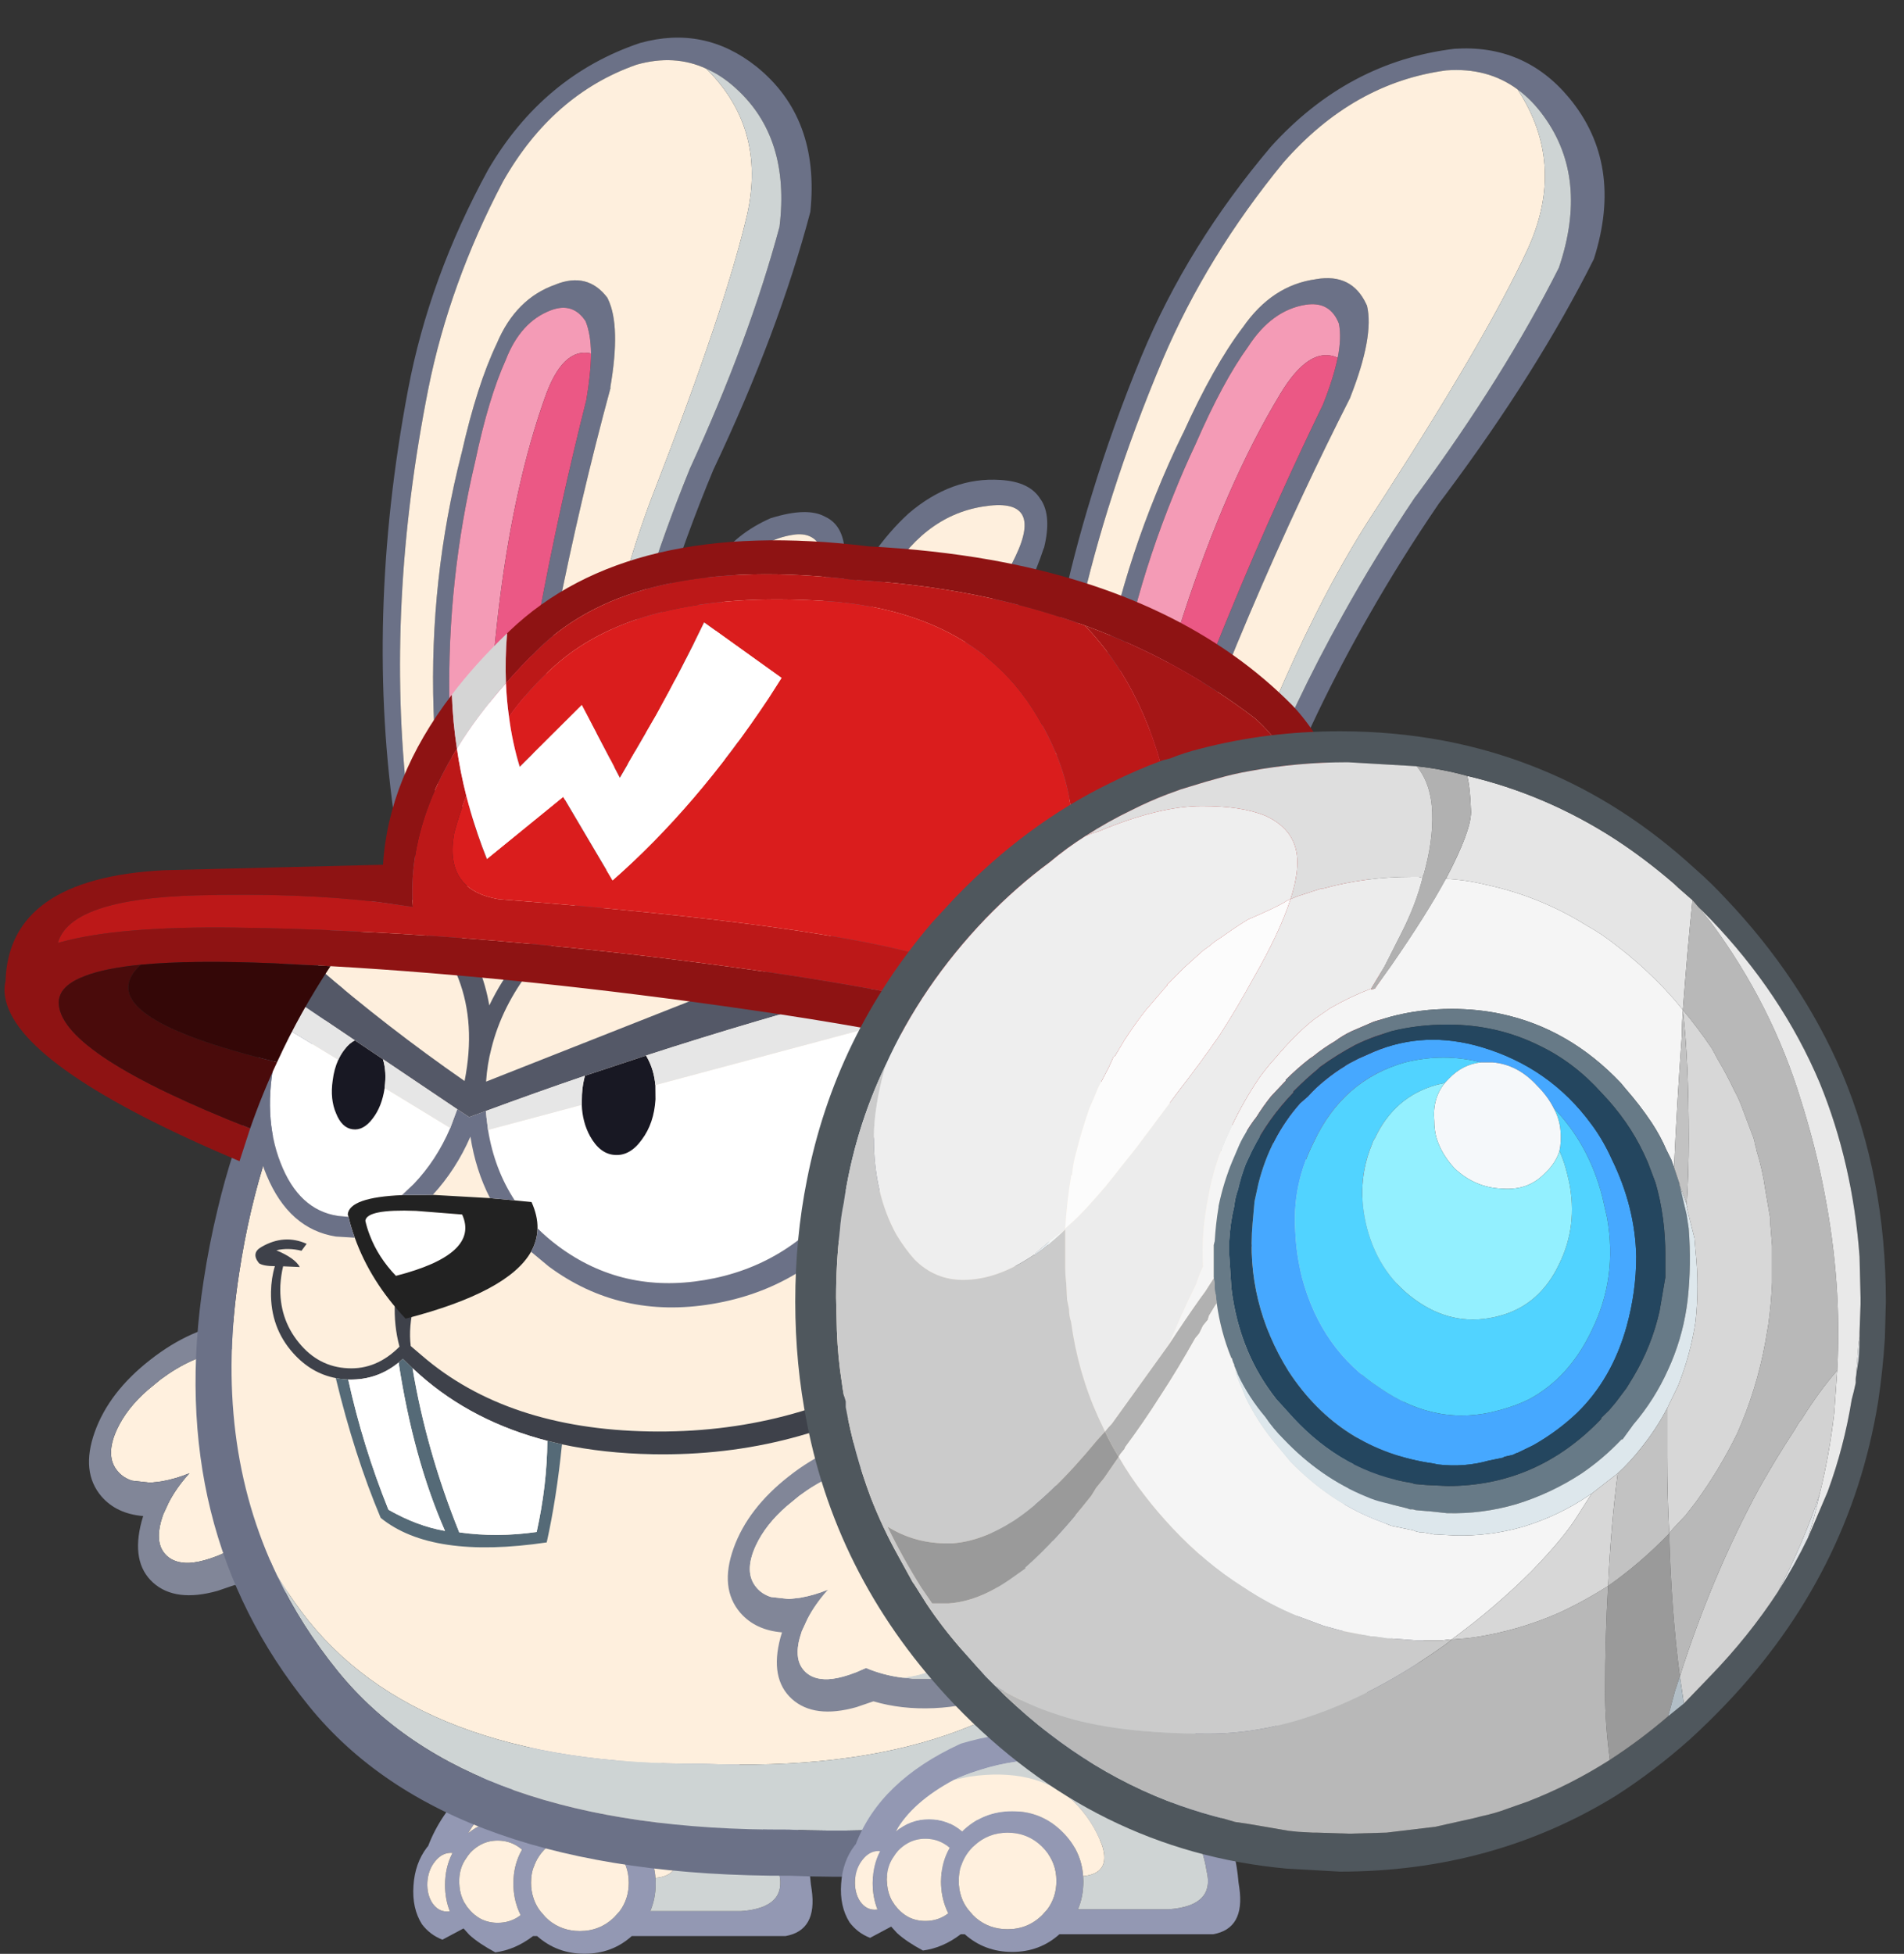 <?xml version="1.0" encoding="UTF-8" standalone="no"?>
<svg xmlns:xlink="http://www.w3.org/1999/xlink" height="53.45px" width="52.1px" xmlns="http://www.w3.org/2000/svg">
  <rect width="100%" height="100%" fill="#333333" stroke="none"/>
  <g transform="matrix(1.0, 0.0, 0.0, 1.0, 21.4, 33.55)">
    <use height="55.0" transform="matrix(0.11, 0.0, 0.0, 0.11, -10.091, 13.848)" width="99.3" xlink:href="#sprite0"/>
    <use height="81.25" transform="matrix(0.11, 0.002, -0.002, 0.11, 8.434, 6.531)" width="84.35" xlink:href="#sprite1"/>
    <use height="69.8" id="rightHand" transform="matrix(0.11, 0.0, 0.0, 0.11, -18.967, 2.413)" width="89.4" xlink:href="#sprite2"/>
    <use height="250.6" id="ears" transform="matrix(0.11, 0.002, -0.002, 0.11, -10.623, -32.759)" width="301.85" xlink:href="#sprite3"/>
    <use height="348.1" transform="matrix(0.112, 0.002, -0.002, 0.11, -15.595, -20.811)" width="295.25" xlink:href="#sprite4"/>
    <use height="158.65" transform="matrix(0.11, 0.002, -0.002, 0.11, -14.238, -8.789)" width="238.8" xlink:href="#sprite5"/>
    <use height="151.45" id="eyes" transform="matrix(0.11, 0.002, -0.002, 0.11, -14.597, -14.219)" width="172.75" xlink:href="#sprite6"/>
    <use height="170.9" id="hat" transform="matrix(0.11, 0.002, -0.002, 0.11, -21.05, -19.15)" width="344.8" xlink:href="#sprite7"/>
    <use height="55.0" transform="matrix(0.11, 0.0, 0.0, 0.11, 1.611, 13.798)" width="99.3" xlink:href="#sprite8"/>
    <use height="283.6" id="leftHand" transform="matrix(0.11, 0.0, 0.0, 0.11, -1.487, -13.545)" width="288.1" xlink:href="#sprite9"/>
  </g>
  <defs>
    <g id="sprite0" transform="matrix(1.0, 0.0, 0.0, 1.0, -10.1, -1.8)">
      <use height="55.0" transform="matrix(1.0, 0.0, 0.0, 1.0, 10.1, 1.8)" width="99.3" xlink:href="#shape0"/>
    </g>
    <g id="shape0" transform="matrix(1.0, 0.0, 0.0, 1.0, -10.1, -1.8)">
      <path d="M109.2 40.85 Q110.65 51.0 102.7 52.4 L64.45 52.4 Q59.55 56.8 52.7 56.8 45.85 56.8 40.9 52.4 L39.9 52.4 Q35.45 55.8 30.5 56.45 26.4 54.25 24.05 52.1 L22.6 50.5 17.35 53.3 Q14.25 52.1 12.25 49.45 9.75 45.5 10.15 39.85 10.5 34.3 13.5 30.35 L13.8 30.0 Q19.8 14.3 39.7 5.1 L40.1 4.95 Q44.55 3.6 49.45 2.85 79.8 -1.85 97.65 14.8 L98.7 15.85 Q107.65 23.9 109.0 39.5 L109.2 40.85 M70.35 37.95 L70.4 39.3 Q70.4 43.05 69.05 46.2 L91.65 46.2 Q103.25 45.35 101.05 36.6 99.35 25.5 89.35 16.5 75.65 6.3 53.6 9.5 49.1 10.15 45.0 11.45 L43.75 11.85 Q40.9 12.75 38.25 14.0 27.85 19.55 23.75 26.85 27.35 23.8 32.0 23.8 36.7 23.8 40.25 26.85 45.4 21.8 52.7 21.8 60.05 21.8 65.2 26.95 69.9 31.6 70.35 37.95 M37.1 31.0 L37.15 30.9 37.1 30.85 Q34.5 28.65 31.1 28.65 28.65 28.65 26.65 29.8 25.4 30.5 24.3 31.65 L23.7 32.4 22.9 33.6 Q21.7 35.55 21.55 38.0 L21.5 38.85 21.6 40.15 Q21.8 42.15 22.7 43.9 L23.5 45.15 24.3 46.1 Q25.4 47.3 26.75 48.05 28.7 49.1 31.1 49.1 34.35 49.1 36.8 47.2 L36.35 46.2 Q35.0 43.0 35.0 39.3 L35.05 38.0 Q35.3 34.2 37.1 31.0 M19.45 31.7 Q17.2 31.7 15.5 33.85 13.8 35.95 13.6 39.0 13.45 42.05 14.85 44.2 16.3 46.3 18.5 46.3 L19.2 46.25 Q18.0 43.25 18.0 39.7 18.0 35.3 19.85 31.75 L19.45 31.7 M60.15 30.65 Q56.6 27.15 51.55 27.15 46.75 27.15 43.3 30.35 L42.95 30.65 Q40.95 32.65 40.1 35.15 L40.0 35.35 Q39.55 36.6 39.45 38.0 L39.4 39.15 Q39.4 41.15 40.0 42.95 L40.15 43.4 Q40.7 44.9 41.7 46.2 L42.95 47.65 43.75 48.4 Q47.05 51.15 51.55 51.15 56.6 51.15 60.15 47.65 L61.45 46.2 Q63.7 43.15 63.7 39.15 L63.65 38.0 Q63.3 33.8 60.15 30.65" fill="#9398b3" fill-rule="evenodd" stroke="none"/>
      <path d="M38.25 14.0 Q40.9 12.75 43.75 11.85 L45.0 11.45 Q49.1 10.15 53.6 9.5 75.65 6.3 89.35 16.5 99.35 25.5 101.05 36.6 103.25 45.35 91.65 46.2 L69.05 46.2 Q70.4 43.05 70.4 39.3 L70.35 37.95 Q77.25 37.3 75.1 30.4 72.8 24.05 67.8 19.2 58.3 10.85 42.1 13.2 L38.25 14.0" fill="#cfd4d4" fill-rule="evenodd" stroke="none"/>
      <path d="M70.35 37.95 Q69.9 31.6 65.2 26.95 60.05 21.8 52.7 21.8 45.4 21.8 40.25 26.85 36.7 23.8 32.0 23.8 27.35 23.8 23.75 26.85 27.85 19.55 38.25 14.0 L42.1 13.2 Q58.3 10.85 67.8 19.2 72.8 24.05 75.1 30.4 77.25 37.3 70.35 37.95 M60.15 30.65 Q63.3 33.8 63.65 38.0 L63.7 39.15 Q63.7 43.15 61.45 46.2 L60.15 47.65 Q56.6 51.15 51.55 51.15 47.05 51.15 43.75 48.4 L42.95 47.65 41.7 46.2 Q40.7 44.9 40.15 43.4 L40.0 42.95 Q39.4 41.15 39.4 39.15 L39.45 38.0 Q39.55 36.6 40.0 35.35 L40.1 35.15 Q40.95 32.65 42.95 30.65 L43.3 30.35 Q46.75 27.15 51.55 27.15 56.6 27.15 60.15 30.65 M19.45 31.7 L19.85 31.75 Q18.0 35.3 18.0 39.7 18.0 43.25 19.2 46.25 L18.5 46.3 Q16.3 46.3 14.85 44.2 13.45 42.05 13.6 39.0 13.8 35.95 15.5 33.85 17.2 31.7 19.45 31.7 M37.1 31.0 Q35.3 34.2 35.05 38.0 L35.0 39.3 Q35.0 43.0 36.35 46.2 L36.8 47.2 Q34.35 49.1 31.1 49.1 28.7 49.1 26.75 48.05 25.4 47.3 24.3 46.1 L23.5 45.15 22.7 43.9 Q21.8 42.15 21.6 40.15 L21.5 38.85 21.55 38.0 Q21.7 35.55 22.9 33.6 L23.7 32.4 24.3 31.65 Q25.4 30.5 26.65 29.8 28.65 28.65 31.1 28.65 34.5 28.65 37.1 30.85 L37.15 30.9 37.1 31.0" fill="#fff0de" fill-rule="evenodd" stroke="none"/>
    </g>
    <g id="sprite1" transform="matrix(1.0, 0.0, 0.0, 1.0, 11.35, 15.9)">
      <use height="81.25" transform="matrix(1.0, 0.0, 0.0, 1.0, -11.35, -15.9)" width="84.35" xlink:href="#shape1"/>
    </g>
    <g id="shape1" transform="matrix(1.0, 0.0, 0.0, 1.0, 11.35, 15.9)">
      <path d="M39.3 -9.9 Q26.2 -14.7 13.45 -8.85 0.8 -3.0 -4.05 10.05 -8.9 23.25 -3.05 35.9 2.85 48.6 15.95 53.45 24.45 56.6 32.65 55.25 43.1 56.55 49.65 53.5 L45.15 50.7 46.75 49.85 Q62.5 40.9 65.0 22.1 L64.65 22.05 61.35 24.35 Q62.1 15.9 58.3 7.65 52.4 -5.0 39.3 -9.9 M42.9 -13.3 Q58.55 -7.5 65.55 7.65 66.55 9.75 67.2 11.8 70.25 8.85 72.15 5.95 76.45 34.6 59.25 52.6 L65.4 55.0 Q51.0 67.7 28.45 64.85 21.8 64.65 15.05 62.2 -0.55 56.45 -7.55 41.3 -14.55 26.2 -8.7 10.55 -3.0 -5.05 12.2 -12.05 27.3 -19.05 42.9 -13.3" fill="#6b7187" fill-rule="evenodd" stroke="none"/>
      <path d="M39.3 -9.9 Q52.4 -5.0 58.3 7.65 62.1 15.9 61.35 24.35 L64.65 22.05 65.0 22.1 Q62.5 40.9 46.75 49.85 L45.15 50.7 49.65 53.5 Q43.1 56.55 32.65 55.25 24.45 56.6 15.95 53.45 2.85 48.6 -3.05 35.9 -8.9 23.25 -4.05 10.05 0.8 -3.0 13.45 -8.85 26.2 -14.7 39.3 -9.9 M54.15 32.0 Q58.05 25.25 56.6 16.85 55.2 8.55 49.35 3.45 43.45 -1.55 36.6 -0.3 29.7 0.85 25.8 7.6 21.95 14.3 23.45 22.65 24.8 31.05 30.7 36.05 36.55 41.2 43.4 40.0 50.25 38.8 54.15 32.0" fill="#ced4d4" fill-rule="evenodd" stroke="none"/>
      <path d="M54.15 32.0 Q50.25 38.8 43.4 40.0 36.55 41.2 30.7 36.05 24.8 31.05 23.45 22.65 21.95 14.3 25.8 7.6 29.7 0.85 36.6 -0.3 43.45 -1.55 49.35 3.45 55.2 8.55 56.6 16.85 58.05 25.25 54.15 32.0" fill="#feefdd" fill-rule="evenodd" stroke="none"/>
    </g>
    <g id="sprite2" transform="matrix(1.0, 0.0, 0.0, 1.0, 9.25, 1.25)">
      <use height="69.8" transform="matrix(1.0, 0.0, 0.0, 1.0, -9.25, -1.25)" width="89.4" xlink:href="#shape2"/>
    </g>
    <g id="shape2" transform="matrix(1.0, 0.0, 0.0, 1.0, 9.25, 1.25)">
      <path d="M34.15 60.1 Q43.5 59.25 50.35 52.3 58.05 44.5 58.05 33.5 58.05 22.45 50.35 14.65 42.6 6.85 31.55 6.85 L25.05 7.7 24.9 7.75 24.45 7.8 24.65 7.75 Q32.65 5.3 38.6 5.05 L43.2 5.1 Q53.8 5.75 62.0 12.05 71.85 19.75 72.35 31.25 72.85 42.7 63.7 51.2 54.55 59.75 41.05 60.35 L36.7 60.35 34.15 60.1" fill="#cfd4d4" fill-rule="evenodd" stroke="none"/>
      <path d="M24.45 7.8 L24.9 7.75 25.05 7.7 31.55 6.85 Q42.6 6.85 50.35 14.65 58.05 22.45 58.05 33.5 58.05 44.5 50.35 52.3 43.5 59.25 34.15 60.1 29.4 59.5 25.15 57.7 L22.75 58.75 20.95 59.4 Q17.95 60.4 15.65 60.5 12.15 60.6 10.15 58.75 8.1 56.85 8.15 53.7 8.15 51.55 9.1 48.85 L9.15 48.65 9.4 48.1 10.6 45.5 Q12.5 41.8 15.75 38.2 12.35 39.6 8.95 40.2 L8.3 40.3 8.3 40.25 8.25 40.3 6.0 40.55 1.5 40.05 Q-0.7 39.35 -2.05 37.75 -5.35 33.95 -2.25 27.25 0.2 22.0 5.45 17.45 L8.55 14.9 Q16.2 9.2 23.95 7.85 L24.45 7.8" fill="#fff0de" fill-rule="evenodd" stroke="none"/>
      <path d="M34.15 60.1 L36.7 60.35 41.05 60.35 Q54.55 59.75 63.7 51.2 72.85 42.7 72.35 31.25 71.85 19.75 62.0 12.05 53.8 5.75 43.2 5.1 L38.6 5.05 Q32.65 5.3 24.65 7.75 L24.45 7.8 23.95 7.85 Q16.2 9.2 8.55 14.9 L5.45 17.45 Q0.2 22.0 -2.25 27.25 -5.35 33.95 -2.05 37.75 -0.7 39.35 1.5 40.05 L6.0 40.55 8.25 40.3 8.3 40.3 8.95 40.2 Q12.35 39.6 15.75 38.2 12.5 41.8 10.6 45.5 L9.4 48.1 9.15 48.65 9.1 48.85 Q8.15 51.55 8.15 53.7 8.1 56.85 10.15 58.75 12.15 60.6 15.65 60.5 17.95 60.4 20.95 59.4 L22.75 58.75 25.15 57.7 Q29.4 59.5 34.15 60.1 M80.1 31.55 Q80.75 45.85 69.55 56.45 58.4 67.0 42.0 67.7 33.95 68.05 27.0 66.0 L22.75 67.45 Q12.25 70.4 6.7 65.4 1.15 60.35 3.85 50.2 L4.25 48.85 Q-2.35 48.3 -6.1 44.0 -11.35 37.9 -7.8 27.95 -4.25 18.0 6.0 10.0 16.25 1.95 27.2 0.6 L28.35 0.5 Q33.35 -0.95 39.0 -1.2 55.4 -1.9 67.45 7.7 79.5 17.3 80.1 31.55" fill="#818698" fill-rule="evenodd" stroke="none"/>
    </g>
    <g id="sprite3" transform="matrix(1.0, 0.0, 0.0, 1.0, -68.05, 181.45)">
      <use height="250.6" transform="matrix(1.0, 0.0, 0.0, 1.0, 68.05, -181.45)" width="301.85" xlink:href="#shape3"/>
    </g>
    <g id="shape3" transform="matrix(1.0, 0.0, 0.0, 1.0, -68.05, 181.45)">
      <path d="M113.55 58.1 Q119.2 57.95 119.1 48.25 119.9 -11.95 143.65 -73.45 157.8 -105.75 164.85 -134.0 167.15 -156.15 153.45 -168.15 149.85 -171.35 145.95 -172.95 137.95 -176.5 128.55 -173.65 107.75 -165.9 95.85 -143.95 83.05 -118.45 78.25 -92.15 68.55 -38.2 74.95 10.55 78.3 29.55 90.0 43.0 106.4 58.3 113.55 58.1 M158.35 -173.75 Q174.45 -161.3 172.45 -137.85 165.1 -107.8 149.5 -73.3 123.6 -7.75 124.35 55.9 125.15 79.3 90.45 50.95 76.45 36.95 72.1 16.95 63.45 -34.5 73.2 -91.75 77.95 -119.75 92.15 -146.9 105.4 -170.5 129.3 -179.05 145.2 -183.8 158.35 -173.75 M118.55 -101.65 Q118.4 -106.5 117.05 -109.65 113.8 -114.4 108.35 -112.2 100.85 -109.2 97.35 -99.6 93.3 -90.2 90.25 -74.35 83.8 -44.8 84.9 -14.55 86.3 27.0 94.65 23.8 L94.7 23.8 Q98.95 22.05 99.55 17.2 105.15 -36.75 117.6 -90.1 118.6 -96.75 118.55 -101.65 M109.5 -118.65 L109.45 -118.65 Q117.35 -121.95 122.35 -115.6 L122.55 -115.2 Q125.85 -108.6 123.5 -93.3 L123.55 -93.15 Q109.3 -36.5 103.2 20.55 102.55 27.0 96.0 29.6 L95.95 29.65 Q92.15 31.25 89.15 28.1 86.9 25.85 85.2 20.2 82.1 9.95 81.0 -12.45 79.35 -44.65 86.8 -76.25 L86.8 -76.2 Q90.35 -93.35 95.05 -103.65 99.6 -115.05 109.5 -118.65 M280.5 -111.05 Q287.6 -121.75 298.55 -123.4 L298.5 -123.4 Q307.35 -125.1 311.1 -117.45 L311.3 -117.05 Q313.25 -109.5 307.6 -94.3 L307.55 -94.1 Q301.7 -82.05 296.25 -69.85 289.5 -54.75 283.35 -39.5 271.75 -10.75 262.3 18.55 260.25 25.05 252.95 26.35 L252.9 26.35 Q248.7 27.2 246.25 23.35 244.4 20.55 243.85 14.35 242.9 3.15 246.55 -20.15 248.0 -29.6 250.25 -38.9 253.9 -54.35 259.65 -69.2 262.6 -76.95 266.15 -84.55 L266.15 -84.5 Q273.45 -101.4 280.45 -111.0 L280.5 -111.05 M304.25 -103.95 Q305.15 -108.95 304.4 -112.45 302.1 -118.05 296.05 -117.0 287.65 -115.5 281.95 -106.35 275.8 -97.55 269.3 -81.85 266.5 -75.65 264.1 -69.3 258.35 -54.45 254.6 -38.95 252.5 -30.35 251.0 -21.5 243.55 21.6 252.8 20.1 L252.85 20.1 Q257.65 19.2 259.25 14.35 267.9 -12.8 278.3 -39.4 284.25 -54.7 290.75 -69.75 295.6 -81.05 300.8 -92.25 303.3 -98.9 304.25 -103.95 M347.75 -171.5 Q340.2 -176.85 329.95 -175.9 306.9 -172.4 289.9 -152.3 271.3 -128.8 260.75 -102.75 253.95 -85.8 248.9 -69.0 244.3 -53.8 241.2 -38.7 236.9 -18.1 235.35 2.25 234.75 22.5 243.95 38.85 257.55 58.1 264.95 59.45 270.8 60.5 272.8 50.45 283.0 4.25 306.6 -39.9 314.55 -54.85 324.05 -69.55 L324.65 -70.35 Q345.75 -100.15 358.85 -127.35 365.95 -149.65 354.4 -164.95 351.4 -168.95 347.75 -171.5 M286.75 -156.2 Q305.45 -177.6 331.85 -181.3 349.25 -182.8 360.6 -169.65 374.6 -153.4 367.5 -129.65 353.95 -101.4 331.75 -70.5 L330.05 -68.15 Q320.9 -54.2 313.15 -40.0 286.45 8.6 276.55 59.5 272.35 83.75 242.7 47.15 231.3 29.75 231.05 8.2 231.95 -15.05 236.5 -38.65 239.35 -53.7 243.75 -68.9 248.65 -86.1 255.45 -103.45 266.35 -131.2 286.75 -156.2" fill="#6b7187" fill-rule="evenodd" stroke="none"/>
      <path d="M113.55 58.1 Q106.4 58.3 90.0 43.0 78.3 29.55 74.95 10.55 68.55 -38.2 78.25 -92.15 83.05 -118.45 95.85 -143.95 107.75 -165.9 128.55 -173.65 137.95 -176.5 145.95 -172.95 161.15 -158.4 156.75 -136.9 151.8 -113.75 134.9 -67.75 117.95 -21.85 113.55 58.1 M280.5 -111.05 L280.45 -111.0 Q273.45 -101.4 266.15 -84.5 L266.15 -84.55 Q262.6 -76.95 259.65 -69.2 253.9 -54.35 250.25 -38.9 248.0 -29.6 246.55 -20.15 242.9 3.15 243.85 14.35 244.4 20.55 246.25 23.35 248.7 27.2 252.9 26.35 L252.95 26.35 Q260.25 25.05 262.3 18.55 271.75 -10.75 283.35 -39.5 289.5 -54.75 296.25 -69.85 301.7 -82.05 307.55 -94.1 L307.6 -94.3 Q313.25 -109.5 311.3 -117.05 L311.1 -117.45 Q307.35 -125.1 298.5 -123.4 L298.55 -123.4 Q287.6 -121.75 280.5 -111.05 M109.5 -118.65 Q99.6 -115.05 95.05 -103.65 90.35 -93.35 86.8 -76.2 L86.8 -76.25 Q79.35 -44.65 81.0 -12.45 82.1 9.95 85.2 20.2 86.9 25.85 89.15 28.1 92.15 31.25 95.95 29.65 L96.0 29.6 Q102.55 27.0 103.2 20.55 109.3 -36.5 123.55 -93.15 L123.5 -93.3 Q125.85 -108.6 122.55 -115.2 L122.35 -115.6 Q117.35 -121.95 109.45 -118.65 L109.5 -118.65 M264.95 59.45 Q257.55 58.1 243.95 38.85 234.75 22.5 235.35 2.25 236.9 -18.1 241.2 -38.7 244.3 -53.8 248.9 -69.0 253.95 -85.8 260.75 -102.75 271.3 -128.8 289.9 -152.3 306.9 -172.4 329.95 -175.9 340.2 -176.85 347.75 -171.5 360.25 -153.25 351.1 -132.05 341.65 -110.45 316.75 -70.2 L313.85 -65.55 Q306.6 -54.0 299.8 -39.8 280.85 -0.35 264.95 59.45" fill="#feefdd" fill-rule="evenodd" stroke="none"/>
      <path d="M145.95 -172.95 Q149.85 -171.35 153.45 -168.15 167.15 -156.15 164.85 -134.0 157.8 -105.75 143.65 -73.45 119.9 -11.95 119.1 48.25 119.2 57.95 113.55 58.1 117.95 -21.85 134.9 -67.75 151.8 -113.75 156.75 -136.9 161.15 -158.4 145.95 -172.95 M264.95 59.45 Q280.85 -0.35 299.8 -39.8 306.6 -54.0 313.85 -65.55 L316.75 -70.2 Q341.65 -110.45 351.1 -132.05 360.25 -153.25 347.75 -171.5 351.4 -168.95 354.4 -164.95 365.95 -149.65 358.85 -127.35 345.75 -100.15 324.65 -70.35 L324.05 -69.55 Q314.55 -54.85 306.6 -39.9 283.0 4.25 272.8 50.45 270.8 60.5 264.95 59.45" fill="#ced4d4" fill-rule="evenodd" stroke="none"/>
      <path d="M94.65 23.8 Q86.3 27.0 84.9 -14.55 83.8 -44.8 90.25 -74.35 93.3 -90.2 97.35 -99.6 100.85 -109.2 108.35 -112.2 113.8 -114.4 117.05 -109.65 118.4 -106.5 118.55 -101.65 111.4 -103.15 107.2 -90.25 93.2 -48.25 94.65 23.8 M252.8 20.1 Q243.55 21.6 251.0 -21.5 252.5 -30.35 254.6 -38.95 258.35 -54.45 264.1 -69.3 266.5 -75.65 269.3 -81.85 275.8 -97.55 281.95 -106.35 287.65 -115.5 296.05 -117.0 302.1 -118.05 304.4 -112.45 305.15 -108.95 304.25 -103.95 297.2 -107.0 290.1 -94.65 283.6 -83.45 277.8 -69.55 272.05 -55.7 267.0 -39.2 258.95 -12.9 252.8 20.1" fill="#f49bb6" fill-rule="evenodd" stroke="none"/>
      <path d="M118.55 -101.65 Q118.6 -96.75 117.6 -90.1 105.15 -36.75 99.55 17.2 98.95 22.05 94.7 23.8 L94.65 23.8 Q93.2 -48.25 107.2 -90.25 111.4 -103.15 118.55 -101.65 M304.25 -103.95 Q303.3 -98.9 300.8 -92.25 295.6 -81.05 290.75 -69.75 284.25 -54.7 278.3 -39.4 267.9 -12.8 259.25 14.35 257.65 19.2 252.85 20.1 L252.8 20.1 Q258.95 -12.9 267.0 -39.2 272.05 -55.7 277.8 -69.55 283.6 -83.45 290.1 -94.65 297.2 -107.0 304.25 -103.95" fill="#eb5885" fill-rule="evenodd" stroke="none"/>
    </g>
    <g id="sprite4" transform="matrix(1.0, 0.0, 0.0, 1.0, 0.0, 54.7)">
      <use height="348.1" transform="matrix(1.0, 0.0, 0.0, 1.0, 0.0, -54.7)" width="295.25" xlink:href="#shape4"/>
    </g>
    <g id="shape4" transform="matrix(1.0, 0.0, 0.0, 1.0, 0.0, 54.7)">
      <path d="M163.55 8.3 Q187.6 17.7 206.95 40.35 L209.8 43.8 210.4 44.55 217.6 54.15 Q221.05 59.05 224.1 64.2 228.4 70.35 232.2 76.6 L234.6 80.6 Q241.3 92.1 246.55 104.0 249.5 110.65 251.95 117.5 L252.25 118.3 253.8 122.75 Q257.5 133.85 259.95 145.35 261.25 151.25 262.2 157.25 263.4 165.1 264.1 173.15 L251.7 164.65 Q254.95 199.65 237.35 232.7 L230.7 219.75 Q227.55 224.85 223.85 229.75 195.1 267.55 125.35 265.85 55.6 267.55 26.85 229.75 23.6 225.45 20.8 221.0 4.5 187.95 10.2 145.8 12.25 130.1 16.55 115.7 27.9 76.95 55.0 47.65 92.15 7.5 144.65 7.5 L146.8 7.55 148.95 7.5 163.55 8.3" fill="#feefdd" fill-rule="evenodd" stroke="none"/>
      <path d="M20.8 221.0 Q23.6 225.45 26.85 229.75 55.6 267.55 125.35 265.85 195.1 267.55 223.85 229.75 227.55 224.85 230.7 219.75 L237.35 232.7 Q254.95 199.65 251.7 164.65 L264.1 173.15 Q263.4 165.1 262.2 157.25 261.25 151.25 259.95 145.35 257.5 133.85 253.8 122.75 L252.25 118.3 251.95 117.5 Q249.5 110.65 246.55 104.0 241.3 92.1 234.6 80.6 L232.2 76.6 Q228.4 70.35 224.1 64.2 221.05 59.05 217.6 54.15 L210.4 44.55 209.8 43.8 206.95 40.35 Q187.6 17.7 163.55 8.3 206.75 13.2 238.65 47.65 252.5 62.65 262.25 80.1 268.5 91.3 273.05 103.5 L275.7 111.05 277.5 117.05 Q281.45 130.8 283.45 145.8 L284.6 156.85 Q287.95 207.65 257.65 244.35 225.3 283.6 146.8 281.85 68.3 283.6 35.95 244.35 26.85 233.3 20.8 221.0" fill="#ced4d4" fill-rule="evenodd" stroke="none"/>
      <path d="M272.25 79.95 Q278.3 91.15 282.8 103.35 L285.4 110.85 287.25 116.85 Q291.5 131.7 293.65 147.85 L294.65 156.7 Q299.35 212.9 266.1 253.2 231.5 295.15 147.6 293.3 63.65 295.15 29.1 253.2 -6.75 209.75 1.55 147.85 2.75 138.75 4.65 130.1 6.2 122.8 8.3 115.85 20.45 74.3 49.45 42.95 81.25 8.55 123.6 1.7 134.15 0.0 145.3 0.0 L147.6 0.05 149.9 0.0 Q206.05 0.0 245.75 42.95 261.45 59.95 272.25 79.95 M20.8 221.0 Q26.85 233.3 35.95 244.35 68.3 283.6 146.8 281.85 225.3 283.6 257.65 244.35 287.95 207.65 284.6 156.85 L283.45 145.8 Q281.45 130.8 277.5 117.05 L275.7 111.05 273.05 103.5 Q268.5 91.3 262.25 80.1 252.5 62.65 238.65 47.65 206.75 13.2 163.55 8.3 L148.95 7.5 146.8 7.55 144.65 7.5 Q92.15 7.5 55.0 47.65 27.9 76.95 16.55 115.7 12.25 130.1 10.2 145.8 4.5 187.95 20.8 221.0" fill="#6b7187" fill-rule="evenodd" stroke="none"/>
      <path d="M187.55 21.85 L182.3 18.5 Q191.1 17.05 191.85 13.85 192.7 8.25 184.7 6.7 175.1 5.3 165.85 10.6 186.35 -12.9 196.6 -35.7 203.35 -50.75 188.4 -47.95 173.55 -45.25 164.7 -28.35 154.65 -9.25 149.7 9.65 L145.65 5.55 Q148.4 -10.1 150.0 -24.25 151.95 -41.2 142.85 -40.2 133.8 -38.9 128.65 -30.75 123.5 -22.65 123.65 -12.0 124.2 2.5 130.8 13.4 129.2 17.8 127.25 17.6 121.85 6.35 116.45 -0.75 111.1 -7.8 107.1 -4.8 103.1 -1.8 105.45 5.55 107.5 11.85 113.0 18.65 L111.25 20.25 Q104.1 16.05 100.4 7.3 L100.3 7.15 Q96.0 -3.5 104.1 -8.6 L104.15 -8.65 Q106.9 -10.45 109.3 -10.6 114.05 -12.25 118.75 -6.5 118.25 -11.45 118.6 -16.65 119.95 -36.2 136.5 -44.05 L136.7 -44.15 136.75 -44.15 Q145.5 -47.1 149.9 -44.75 154.9 -42.55 154.95 -34.65 154.95 -28.3 154.4 -21.85 161.1 -37.0 170.2 -45.8 L170.3 -45.9 Q180.65 -55.25 192.6 -54.65 199.9 -54.35 202.55 -49.9 L202.55 -49.95 Q205.3 -45.9 203.55 -38.0 L203.5 -37.9 203.45 -37.8 Q197.7 -18.65 180.15 1.15 183.55 1.05 187.8 2.3 197.2 5.05 196.65 13.25 196.7 19.2 187.55 21.85" fill="#6b7187" fill-rule="evenodd" stroke="none"/>
      <path d="M111.25 20.25 L113.0 18.65 Q107.5 11.85 105.45 5.55 103.1 -1.8 107.1 -4.8 111.1 -7.8 116.45 -0.75 121.85 6.35 127.25 17.6 129.2 17.8 130.8 13.4 124.2 2.5 123.65 -12.0 123.5 -22.65 128.65 -30.75 133.8 -38.9 142.85 -40.2 151.95 -41.2 150.0 -24.25 148.4 -10.1 145.65 5.55 L149.7 9.65 Q154.65 -9.25 164.7 -28.35 173.55 -45.25 188.4 -47.95 203.35 -50.75 196.6 -35.7 186.35 -12.9 165.85 10.6 175.1 5.3 184.7 6.7 192.7 8.25 191.85 13.85 191.1 17.05 182.3 18.5 L187.55 21.85 185.1 22.5 185.0 22.5 Q144.75 29.15 112.85 21.05 L112.45 20.9 111.25 20.25" fill="#feefdd" fill-rule="evenodd" stroke="none"/>
    </g>
    <g id="sprite5" transform="matrix(1.0, 0.0, 0.0, 1.0, -4.1, 57.3)">
      <use height="158.65" transform="matrix(1.0, 0.0, 0.0, 1.0, 4.1, -57.3)" width="238.8" xlink:href="#shape5"/>
    </g>
    <g id="shape5" transform="matrix(1.0, 0.0, 0.0, 1.0, -4.1, 57.3)">
      <path d="M159.75 -39.6 Q164.6 -51.5 171.15 -55.55 177.75 -59.6 177.05 -54.25 176.25 -49.0 177.05 -43.75 196.4 -54.7 215.05 -50.25 225.65 -47.5 226.05 -43.85 221.55 -43.65 219.55 -42.45 240.8 -33.3 232.8 -29.1 242.65 -23.05 242.9 -16.5 236.55 -24.45 227.25 -27.9 233.1 -35.35 214.0 -40.75 L213.2 -42.85 Q216.4 -44.0 217.7 -45.35 218.7 -46.4 214.5 -47.65 191.05 -51.8 174.55 -37.5 172.5 -43.05 173.45 -49.05 174.45 -55.1 169.95 -50.7 168.4 -49.25 166.25 -44.9 158.25 -28.6 158.65 -10.7 L157.05 -8.45 Q154.85 -27.75 159.75 -39.6 M24.65 59.95 Q18.55 58.9 13.95 53.95 8.15 47.7 8.15 38.8 8.15 35.4 9.0 32.4 6.15 32.45 5.05 31.75 2.95 29.25 5.55 27.7 11.15 24.3 16.8 26.7 L15.55 28.45 Q12.25 27.7 9.3 28.45 13.95 30.3 15.2 32.5 L11.05 32.4 Q10.55 34.65 10.45 37.15 10.25 45.35 15.3 51.3 20.3 57.25 27.6 57.45 34.75 57.7 40.35 51.85 38.85 46.65 39.0 41.0 L43.85 41.0 Q42.45 46.95 43.15 51.65 L45.95 53.95 Q67.4 71.8 102.8 71.8 138.15 71.8 166.75 53.95 195.35 36.1 200.4 10.85 203.85 -6.2 195.2 -19.9 196.05 -15.75 192.35 -15.65 185.05 -16.6 176.9 -25.2 174.65 -27.8 178.7 -28.1 188.1 -28.6 198.85 -23.65 204.0 -21.05 197.4 -20.05 207.8 -5.05 204.0 14.0 198.7 40.3 169.35 58.85 140.0 77.45 103.8 77.45 91.7 77.45 81.2 75.4 L77.55 74.6 Q58.95 70.15 45.65 58.85 L43.7 57.15 41.25 54.85 40.2 55.8 Q34.95 60.25 28.05 60.25 L27.75 60.25 25.65 60.1 24.65 59.95" fill="#3e414a" fill-rule="evenodd" stroke="none"/>
      <path d="M24.65 59.95 L25.65 60.1 27.75 60.25 Q31.7 76.8 38.35 92.45 45.6 96.4 52.5 97.45 44.3 79.65 40.2 55.8 L41.25 54.85 43.7 57.15 Q47.5 77.6 56.05 97.75 65.5 98.9 75.3 97.3 77.65 85.7 77.55 74.6 L81.2 75.4 Q80.1 88.75 77.85 99.85 49.35 104.6 36.45 94.5 29.65 79.15 24.65 59.95" fill="#556a77" fill-rule="evenodd" stroke="none"/>
      <path d="M27.75 60.25 L28.05 60.25 Q34.95 60.25 40.2 55.8 44.3 79.65 52.5 97.45 45.6 96.4 38.35 92.45 31.7 76.8 27.75 60.25 M43.7 57.15 L45.65 58.85 Q58.95 70.15 77.55 74.6 77.65 85.7 75.3 97.3 65.5 98.9 56.05 97.75 47.5 77.6 43.7 57.15" fill="#ffffff" fill-rule="evenodd" stroke="none"/>
    </g>
    <g id="sprite6" transform="matrix(1.0, 0.0, 0.0, 1.0, 7.7, 51.45)">
      <use height="139.15" transform="matrix(1.0, 0.0, 0.0, 1.0, -4.8, -39.15)" width="165.1" xlink:href="#shape6"/>
    </g>
    <g id="shape6" transform="matrix(1.0, 0.0, 0.0, 1.0, 4.8, 39.15)">
      <path d="M150.9 24.8 L152.0 31.05 Q154.3 51.25 141.5 68.25 128.7 85.25 108.3 89.05 87.9 92.85 71.75 81.3 68.9 79.25 66.5 76.95 66.5 73.85 64.9 70.45 L60.7 70.1 Q55.5 62.45 53.75 52.7 L76.95 46.05 Q77.2 50.4 79.15 53.8 81.7 58.2 85.4 58.35 89.2 58.55 92.05 54.4 95.0 50.3 95.25 44.35 L95.15 40.8 150.9 24.8 M19.45 74.95 L16.8 74.75 Q7.05 73.45 2.3 61.8 -2.45 50.25 0.55 35.2 1.3 31.4 2.45 27.95 L16.2 35.95 Q15.2 38.25 14.9 41.1 14.3 45.8 15.9 49.3 17.4 52.85 20.05 53.15 22.75 53.5 25.0 50.4 27.25 47.4 27.85 42.75 L44.35 52.4 Q41.05 60.5 35.5 66.5 L32.65 69.3 Q19.65 70.1 19.25 74.3 L19.45 74.95 M24.85 79.5 Q24.1 77.7 23.65 75.85 23.9 72.9 36.2 73.15 L47.7 73.85 Q52.35 83.65 31.5 89.4 27.0 84.85 24.85 79.5" fill="#ffffff" fill-rule="evenodd" stroke="none"/>
      <path d="M33.3 -31.0 Q36.3 -32.8 40.75 -30.85 45.25 -28.85 48.65 -24.25 52.0 -19.6 52.25 -15.0 52.4 -10.45 49.45 -8.6 46.45 -6.85 41.95 -8.8 37.5 -10.85 34.1 -15.45 30.7 -20.1 30.55 -24.7 30.3 -29.25 33.3 -31.0 M75.25 -33.45 Q81.25 -38.2 87.3 -39.0 93.45 -39.75 96.0 -36.25 98.6 -32.6 96.2 -26.8 95.3 -24.4 93.8 -22.2 91.5 -19.0 87.95 -16.1 83.2 -12.35 78.4 -11.1 L75.85 -10.55 Q69.8 -9.75 67.15 -13.35 64.6 -16.85 66.9 -22.7 69.25 -28.55 75.25 -33.45 M20.25 31.05 L27.3 35.6 Q28.3 38.7 27.85 42.6 L27.85 42.75 Q27.25 47.4 25.0 50.4 22.75 53.5 20.05 53.15 17.4 52.85 15.9 49.3 14.3 45.8 14.9 41.1 15.2 38.25 16.2 35.95 16.8 34.55 17.7 33.35 18.9 31.7 20.25 31.05 M77.6 38.8 L92.7 33.5 93.0 34.0 Q94.75 37.0 95.15 40.8 L95.25 44.35 Q95.0 50.3 92.05 54.4 89.2 58.55 85.4 58.35 81.7 58.2 79.15 53.8 77.2 50.4 76.95 46.05 L76.95 43.45 Q77.05 40.95 77.6 38.8" fill="#181823" fill-rule="evenodd" stroke="none"/>
      <path d="M65.0 82.8 Q59.5 92.95 34.1 100.0 25.2 90.9 21.1 80.1 20.1 77.55 19.45 74.95 L19.25 74.3 Q19.65 70.1 32.65 69.3 L40.3 69.1 54.55 69.65 60.7 70.1 64.9 70.45 Q66.5 73.85 66.5 76.95 66.5 80.0 65.0 82.8 M24.85 79.5 Q27.0 84.85 31.5 89.4 52.35 83.65 47.7 73.85 L36.2 73.15 Q23.9 72.9 23.65 75.85 24.1 77.7 24.85 79.5" fill="#222222" fill-rule="evenodd" stroke="none"/>
      <path d="M133.6 -0.75 Q137.05 1.75 139.85 4.6 L53.05 40.7 53.05 40.65 Q53.25 36.45 54.2 32.5 56.6 21.9 63.85 12.3 76.7 -4.75 97.05 -8.55 117.55 -12.35 133.6 -0.75 M47.7 40.65 Q28.15 27.6 10.5 12.9 L12.6 10.45 Q21.55 0.85 31.3 2.2 41.05 3.65 45.7 15.2 50.25 26.35 47.7 40.65" fill="#feefdd" fill-rule="evenodd" stroke="none"/>
      <path d="M1.7 19.05 L0.2 18.1 2.1 5.7 7.35 10.25 10.6 6.55 Q21.35 -4.35 33.05 -2.7 44.75 -1.05 50.55 12.15 52.55 16.7 53.5 21.75 56.3 15.6 60.7 9.8 67.9 0.35 77.2 -5.45 87.25 -11.3 97.7 -13.25 L97.8 -13.3 97.85 -13.35 Q120.7 -17.6 138.6 -4.75 142.9 -1.7 146.3 1.95 L154.3 -1.4 160.3 12.65 154.75 14.2 153.55 14.55 147.85 16.15 Q119.8 24.15 92.7 33.5 L77.6 38.8 Q65.3 43.25 53.15 48.0 L49.0 49.6 46.0 47.7 27.3 35.6 20.25 31.05 5.2 21.3 1.7 19.05 M133.6 -0.75 Q117.55 -12.35 97.05 -8.55 76.7 -4.75 63.85 12.3 56.6 21.9 54.2 32.5 53.25 36.45 53.05 40.65 L53.05 40.7 139.85 4.6 Q137.05 1.75 133.6 -0.75 M47.7 40.65 Q50.25 26.35 45.7 15.2 41.05 3.65 31.3 2.2 21.55 0.85 12.6 10.45 L10.5 12.9 Q28.15 27.6 47.7 40.65" fill="#545867" fill-rule="evenodd" stroke="none"/>
      <path d="M1.7 19.05 L5.2 21.3 Q3.6 24.45 2.45 27.95 1.3 31.4 0.55 35.2 -2.45 50.25 2.3 61.8 7.05 73.45 16.8 74.75 L19.45 74.95 Q20.1 77.55 21.1 80.1 L16.4 79.9 Q4.7 78.25 -1.1 65.0 -2.35 62.2 -3.15 59.2 -6.25 48.1 -3.55 34.6 -2.6 30.0 -1.15 25.85 0.1 22.25 1.7 19.05 M46.0 47.7 L49.0 49.6 53.15 48.0 53.3 49.55 53.75 52.7 Q55.5 62.45 60.7 70.1 L54.55 69.65 Q50.85 62.75 49.4 54.45 45.95 62.75 40.3 69.1 L32.65 69.3 35.5 66.5 Q41.05 60.5 44.35 52.4 L46.0 47.7 M147.85 16.15 L153.55 14.55 154.75 14.2 156.35 18.1 157.85 22.8 Q158.8 26.5 159.25 30.5 161.75 52.95 147.45 71.8 133.15 90.7 110.3 94.95 87.5 99.2 69.5 86.4 L65.0 82.8 Q66.5 80.0 66.5 76.95 68.9 79.25 71.75 81.3 87.9 92.85 108.3 89.05 128.7 85.25 141.5 68.25 154.3 51.25 152.0 31.05 L150.9 24.8 Q149.8 20.2 147.85 16.15" fill="#6b7187" fill-rule="evenodd" stroke="none"/>
      <path d="M5.2 21.3 L20.25 31.05 Q18.9 31.7 17.7 33.35 16.8 34.55 16.2 35.95 L2.45 27.95 Q3.6 24.45 5.2 21.3 M27.3 35.6 L46.0 47.7 44.35 52.4 27.85 42.75 27.85 42.6 Q28.3 38.7 27.3 35.6 M53.15 48.0 Q65.3 43.25 77.6 38.8 77.05 40.95 76.95 43.45 L76.95 46.05 53.75 52.7 53.3 49.55 53.15 48.0 M92.7 33.5 Q119.8 24.15 147.85 16.15 149.8 20.2 150.9 24.8 L95.15 40.8 Q94.75 37.0 93.0 34.0 L92.7 33.5" fill="#e6e6e6" fill-rule="evenodd" stroke="none"/>
    </g>
    <g id="sprite7" transform="matrix(1.0, 0.0, 0.0, 1.0, 0.0, 0.0)">
      <use height="170.9" transform="matrix(1.0, 0.0, 0.0, 1.0, 0.0, 0.0)" width="344.8" xlink:href="#shape7"/>
    </g>
    <g id="shape7" transform="matrix(1.0, 0.0, 0.0, 1.0, 0.0, 0.0)">
      <path d="M123.4 24.35 L124.05 23.7 Q153.25 -5.15 212.9 1.1 229.0 1.65 243.3 3.9 291.2 11.55 319.05 38.75 346.25 66.5 343.7 159.4 345.1 162.5 344.7 165.6 344.35 168.4 342.5 170.9 L340.55 162.35 330.85 155.7 Q320.9 147.85 294.15 139.25 L288.25 137.4 Q245.65 124.4 185.75 116.9 129.75 109.8 81.0 107.9 L67.05 107.45 Q46.45 106.95 33.8 108.4 25.05 109.4 20.1 111.4 14.45 113.6 13.7 117.0 13.5 117.8 13.6 118.65 14.85 131.15 61.75 148.6 L59.25 156.8 52.55 154.05 Q1.35 132.55 0.05 115.8 -0.05 114.4 0.25 113.1 0.55 87.5 39.15 84.8 L93.6 82.45 Q94.5 60.85 109.95 39.85 110.3 46.6 111.45 53.25 102.95 67.6 101.35 81.6 100.7 87.2 101.2 92.8 L92.6 91.75 Q72.95 89.75 47.4 90.9 15.95 92.35 13.1 103.35 L13.8 103.15 Q28.05 98.9 57.05 98.75 71.65 98.65 86.95 99.15 132.5 100.5 183.75 106.65 245.1 113.95 289.55 128.7 L299.4 132.15 Q325.0 141.55 336.15 150.55 L336.5 150.8 336.45 148.35 Q335.8 63.9 309.7 42.05 290.3 27.8 267.05 19.8 240.85 10.75 209.75 9.5 154.8 3.95 131.0 28.35 126.9 32.55 123.35 36.75 123.0 30.75 123.4 24.35" fill="#8e1313" fill-rule="evenodd" stroke="none"/>
      <path d="M267.05 19.8 Q290.3 27.8 309.7 42.05 335.8 63.9 336.45 148.35 L336.5 150.8 336.15 150.55 Q325.0 141.55 299.4 132.15 L289.55 128.7 Q299.55 52.4 267.05 19.8" fill="#a51616" fill-rule="evenodd" stroke="none"/>
      <path d="M123.35 36.75 Q126.9 32.55 131.0 28.35 154.8 3.95 209.75 9.5 240.85 10.75 267.05 19.8 299.55 52.4 289.55 128.7 245.1 113.95 183.75 106.65 132.5 100.5 86.95 99.15 71.65 98.65 57.05 98.75 28.05 98.9 13.8 103.15 L13.1 103.35 Q15.95 92.35 47.4 90.9 72.95 89.75 92.6 91.75 L101.2 92.8 Q100.7 87.2 101.35 81.6 102.95 67.6 111.45 53.25 112.4 59.1 114.0 64.95 112.35 69.4 111.15 74.2 108.75 88.45 122.6 90.5 203.5 95.3 231.55 103.45 259.6 111.6 263.55 83.4 268.6 62.75 254.95 41.55 239.6 17.8 205.45 15.05 157.0 12.1 135.35 32.25 129.05 38.1 124.25 45.05 123.6 41.0 123.35 36.75" fill="#bc1818" fill-rule="evenodd" stroke="none"/>
      <path d="M124.25 45.05 Q129.05 38.1 135.35 32.25 157.0 12.1 205.45 15.05 239.6 17.8 254.95 41.55 268.6 62.75 263.55 83.4 259.6 111.6 231.55 103.45 203.5 95.3 122.6 90.5 108.75 88.45 111.15 74.2 112.35 69.4 114.0 64.95 L115.05 68.55 Q116.9 74.6 119.4 80.55 L138.1 64.75 150.75 85.3 Q171.3 66.6 188.75 39.25 L191.85 34.2 172.35 20.75 Q167.2 32.0 160.9 43.9 L152.1 59.75 142.3 41.85 127.15 57.5 Q125.2 51.5 124.25 45.05" fill="#da1d1d" fill-rule="evenodd" stroke="none"/>
      <path d="M114.0 64.95 Q112.4 59.1 111.45 53.25 116.25 45.05 123.35 36.75 123.6 41.0 124.25 45.05 125.2 51.5 127.15 57.5 L142.3 41.85 152.1 59.75 160.9 43.9 Q167.2 32.0 172.35 20.75 L191.85 34.2 188.75 39.25 Q171.3 66.6 150.75 85.3 L138.1 64.75 119.4 80.55 Q116.9 74.6 115.05 68.55 L114.0 64.95" fill="#ffffff" fill-rule="evenodd" stroke="none"/>
      <path d="M123.4 24.35 Q123.0 30.75 123.35 36.75 116.25 45.05 111.45 53.25 110.3 46.6 109.95 39.85 115.65 32.05 123.4 24.35" fill="#d5d5d5" fill-rule="evenodd" stroke="none"/>
      <path d="M61.75 148.6 Q14.85 131.15 13.6 118.65 13.5 117.8 13.7 117.0 14.45 113.6 20.1 111.4 25.05 109.4 33.8 108.4 20.25 121.35 68.15 132.0 64.55 140.05 61.75 148.6" fill="#4a0b0b" fill-rule="evenodd" stroke="none"/>
      <path d="M33.8 108.4 Q46.45 106.95 67.05 107.45 L81.0 107.9 Q73.65 119.4 68.15 132.0 20.25 121.35 33.8 108.4" fill="#340707" fill-rule="evenodd" stroke="none"/>
    </g>
    <g id="sprite8" transform="matrix(1.0, 0.0, 0.0, 1.0, -10.1, -1.8)">
      <use height="55.0" transform="matrix(1.0, 0.0, 0.0, 1.0, 10.1, 1.8)" width="99.3" xlink:href="#shape0"/>
    </g>
    <g id="sprite9" transform="matrix(1.0, 0.0, 0.0, 1.0, 50.8, 172.25)">
      <use height="69.8" id="hand" transform="matrix(1.0, 0.0, 0.0, 1.0, -50.8, 1.75)" width="89.4" xlink:href="#sprite10"/>
      <use height="283.6" id="offHand" transform="matrix(1.0, 0.0, 0.0, 1.0, -34.0, -172.25)" width="271.3" xlink:href="#sprite11"/>
    </g>
    <g id="sprite10" transform="matrix(1.0, 0.0, 0.0, 1.0, 9.25, 1.25)">
      <use height="69.8" transform="matrix(1.0, 0.0, 0.0, 1.0, -9.25, -1.25)" width="89.4" xlink:href="#shape8"/>
    </g>
    <g id="shape8" transform="matrix(1.0, 0.0, 0.0, 1.0, 9.25, 1.25)">
      <path d="M80.1 31.55 Q80.75 45.85 69.55 56.45 58.4 67.0 42.0 67.7 33.95 68.05 27.0 66.0 L22.75 67.45 Q12.25 70.4 6.7 65.4 1.15 60.35 3.85 50.2 L4.25 48.85 Q-2.35 48.3 -6.1 44.0 -11.35 37.9 -7.8 27.95 -4.25 18.0 6.0 10.0 16.25 1.95 27.2 0.6 L28.35 0.5 Q33.35 -0.95 39.0 -1.2 55.4 -1.9 67.45 7.7 79.5 17.3 80.1 31.55 M34.15 60.1 L36.7 60.35 41.05 60.35 Q54.55 59.75 63.7 51.2 72.85 42.7 72.35 31.25 71.85 19.75 62.0 12.05 53.8 5.75 43.2 5.1 L38.6 5.05 Q32.65 5.3 24.65 7.75 L24.45 7.8 23.95 7.85 Q16.2 9.2 8.55 14.9 L5.45 17.45 Q0.2 22.0 -2.25 27.25 -5.35 33.95 -2.05 37.75 -0.7 39.35 1.5 40.05 L6.0 40.55 8.25 40.3 8.3 40.3 8.95 40.2 Q12.35 39.6 15.75 38.2 12.5 41.8 10.6 45.5 L9.4 48.1 9.15 48.65 9.1 48.85 Q8.15 51.55 8.15 53.7 8.1 56.85 10.15 58.75 12.15 60.6 15.65 60.5 17.95 60.4 20.95 59.4 L22.75 58.75 25.15 57.7 Q29.4 59.5 34.15 60.1" fill="#818698" fill-rule="evenodd" stroke="none"/>
      <path d="M24.45 7.8 L24.65 7.75 Q32.65 5.3 38.6 5.05 L43.2 5.1 Q53.8 5.75 62.0 12.05 71.85 19.75 72.35 31.25 72.85 42.7 63.7 51.2 54.55 59.75 41.05 60.35 L36.7 60.35 34.15 60.1 Q43.5 59.25 50.35 52.3 58.05 44.5 58.05 33.5 58.05 22.45 50.35 14.65 42.6 6.85 31.55 6.85 L25.05 7.7 24.9 7.75 24.45 7.8" fill="#cfd4d4" fill-rule="evenodd" stroke="none"/>
      <path d="M24.45 7.8 L24.9 7.75 25.05 7.7 31.55 6.85 Q42.6 6.85 50.35 14.65 58.05 22.45 58.05 33.5 58.05 44.5 50.35 52.3 43.5 59.25 34.15 60.1 29.4 59.5 25.15 57.7 L22.75 58.75 20.95 59.4 Q17.95 60.4 15.65 60.5 12.15 60.6 10.15 58.75 8.1 56.85 8.15 53.7 8.15 51.55 9.1 48.85 L9.15 48.65 9.4 48.1 10.6 45.5 Q12.5 41.8 15.75 38.2 12.35 39.6 8.95 40.2 L8.3 40.3 8.3 40.25 8.25 40.3 6.0 40.55 1.5 40.05 Q-0.7 39.35 -2.05 37.75 -5.35 33.95 -2.25 27.25 0.2 22.0 5.45 17.45 L8.55 14.9 Q16.2 9.2 23.95 7.85 L24.45 7.8" fill="#fff0de" fill-rule="evenodd" stroke="none"/>
    </g>
    <g id="sprite11" transform="matrix(1.0, 0.0, 0.0, 1.0, 0.0, 0.0)">
      <use height="283.6" transform="matrix(1.0, 0.0, 0.0, 1.0, 0.0, 0.0)" width="271.3" xlink:href="#shape9"/>
    </g>
    <g id="shape9" transform="matrix(1.0, 0.0, 0.0, 1.0, 0.0, 0.0)">
      <path d="M188.65 93.7 Q187.2 90.8 184.55 88.15 179.7 82.85 173.45 82.35 L170.55 82.35 Q161.35 79.95 151.7 82.35 136.25 86.7 129.0 102.15 126.8 106.5 125.6 111.1 123.9 117.6 124.4 124.65 124.65 130.2 126.1 136.0 130.9 153.85 145.4 163.3 159.65 173.2 175.15 168.85 179.0 167.85 182.4 166.2 192.5 160.85 198.1 149.05 204.6 136.0 201.95 121.0 L200.75 115.7 Q197.35 102.65 188.65 93.7 M170.55 78.5 Q187.7 83.55 198.1 97.8 201.0 101.7 203.15 106.5 208.95 118.35 209.2 130.65 209.2 139.35 206.8 148.05 203.15 161.1 194.45 169.55 189.6 174.15 183.6 177.55 L179.7 179.45 Q179.5 179.45 178.5 179.95 L176.35 180.45 176.1 180.65 172.45 181.4 Q166.45 183.1 159.9 182.35 L158.7 182.1 Q135.5 178.75 122.7 159.15 112.05 142.0 113.75 122.45 L114.25 116.9 115.2 112.55 Q118.1 100.95 125.6 92.5 L127.55 90.8 Q129.45 88.65 131.9 86.7 134.3 84.75 136.7 83.3 137.2 82.85 140.1 81.4 L143.95 79.7 Q156.55 74.4 170.55 78.5" fill="#46a8ff" fill-rule="evenodd" stroke="none"/>
      <path d="M167.15 11.1 Q186.7 15.7 203.9 26.8 211.35 31.65 218.6 37.9 L219.6 38.85 223.2 42.0 Q222.0 53.6 220.8 69.3 L218.6 66.65 218.15 66.15 216.2 64.0 Q210.4 57.95 204.35 53.35 200.75 50.45 196.85 48.3 185.25 41.05 171.75 38.15 166.9 36.95 161.85 36.7 168.1 24.85 168.1 20.05 167.9 14.0 167.15 11.1" fill="#e5e5e5" fill-rule="evenodd" stroke="none"/>
      <path d="M167.15 11.1 Q167.9 14.0 168.1 20.05 168.1 24.85 161.85 36.7 157.0 45.65 148.3 58.2 L144.7 63.25 144.2 64.0 143.25 64.25 143.25 64.0 146.6 58.45 150.75 50.25 Q154.35 43.2 156.05 36.45 156.05 35.95 156.3 35.75 158.7 27.3 158.45 20.25 158.2 13.05 154.6 8.7 161.1 9.4 167.15 11.1 M77.05 174.15 Q77.75 173.2 78.75 172.2 L93.0 152.4 Q96.6 146.85 100.7 141.05 L101.95 139.35 104.1 136.0 104.1 135.75 104.35 137.45 104.35 138.15 104.35 138.4 Q104.35 139.35 104.6 140.1 L104.85 142.25 104.35 143.0 102.9 145.4 102.65 146.35 101.45 147.8 100.5 149.75 99.5 150.95 Q95.15 158.7 91.05 164.95 86.45 172.2 82.1 178.0 L81.9 178.5 80.9 179.7 80.45 180.45 Q78.5 177.3 77.05 174.15" fill="#b1b1b1" fill-rule="evenodd" stroke="none"/>
      <path d="M264.75 150.5 L264.75 149.5 265.0 142.5 265.0 140.8 264.75 130.65 Q263.05 107.5 254.85 87.45 245.45 65.2 227.55 46.6 L224.65 43.7 223.2 42.0 219.6 38.85 218.6 37.9 Q211.35 31.65 203.9 26.8 186.7 15.7 167.15 11.1 161.1 9.4 154.6 8.7 L137.45 7.7 Q124.9 7.7 113.05 9.9 108.95 10.6 104.85 11.8 L102.15 12.55 95.9 14.45 92.5 15.7 Q88.15 17.35 83.8 19.55 77.75 22.45 72.2 26.05 67.6 28.95 63.25 32.6 55.05 38.65 47.35 46.6 31.4 63.25 22.45 83.1 14.7 99.25 12.05 117.4 11.35 120.75 11.1 124.15 10.15 132.35 10.15 140.8 L10.35 149.05 Q10.6 155.8 11.6 162.05 L11.8 163.5 12.05 164.95 12.55 166.65 12.55 168.1 Q14.7 179.7 18.8 190.6 21.7 198.05 25.6 205.05 L29.2 211.6 29.7 212.3 32.6 216.9 Q36.45 222.7 41.3 228.25 L47.35 235.05 49.75 237.45 Q70.5 258.2 95.65 267.15 101.2 269.1 107.0 270.55 L109.4 271.25 112.8 271.75 122.7 273.45 125.1 273.7 128.75 273.9 129.7 273.9 137.45 274.15 138.15 274.15 147.1 273.9 159.2 272.45 168.85 270.3 170.8 269.8 Q174.15 269.1 177.3 267.9 L182.15 266.2 Q192.75 262.1 202.65 255.8 210.15 250.95 217.15 244.95 L221.05 241.8 227.55 235.05 Q237.2 225.1 244.45 214.0 248.55 207.5 251.95 200.5 L256.8 189.15 Q260.9 178.0 262.8 166.2 L263.3 164.25 263.8 162.05 263.8 161.1 264.25 157.95 Q264.75 155.55 264.75 150.5 M231.4 41.55 Q250.25 61.35 260.4 85.0 271.3 110.85 271.3 141.8 L271.05 150.95 Q270.55 158.95 269.35 166.9 262.35 209.65 231.4 242.05 227.05 246.6 222.5 250.75 213.55 258.7 204.1 264.75 173.45 283.6 135.5 283.6 L122.2 282.85 Q74.65 278.5 39.6 242.05 10.6 211.6 2.9 172.0 0.0 157.5 0.0 141.8 0.0 126.1 2.9 111.6 9.9 75.85 34.05 47.55 L39.6 41.55 Q57.5 22.95 78.5 12.8 84.8 9.65 91.3 7.25 L93.25 6.75 Q96.85 5.3 100.7 4.35 117.4 0.0 135.5 0.0 162.3 0.0 185.25 9.4 206.05 17.85 223.95 34.3 227.8 37.65 231.4 41.55" fill="#4f575d" fill-rule="evenodd" stroke="none"/>
      <path d="M154.6 8.7 Q158.2 13.05 158.45 20.25 158.7 27.3 156.3 35.75 156.05 35.95 156.05 36.45 L155.1 36.2 153.4 36.2 Q141.8 36.2 131.4 39.1 L130.9 39.1 124.9 41.05 123.2 41.75 Q124.9 36.45 124.9 32.6 124.9 24.6 116.9 21.0 111.1 18.6 101.2 18.6 90.55 18.6 75.6 24.85 73.9 25.35 72.2 26.05 77.75 22.45 83.8 19.55 88.15 17.35 92.5 15.7 L95.9 14.45 102.15 12.55 104.85 11.8 Q108.95 10.6 113.05 9.9 124.9 7.7 137.45 7.7 L154.6 8.7" fill="#dedede" fill-rule="evenodd" stroke="none"/>
      <path d="M156.05 36.45 Q154.35 43.2 150.75 50.25 L146.6 58.45 143.25 64.0 Q138.15 65.95 133.1 68.85 L129.25 71.5 Q126.8 73.4 124.15 76.05 121.75 78.5 119.3 81.4 116.65 84.3 114.75 87.2 110.65 93.45 107.75 100.0 104.1 107.7 102.65 116.4 100.95 124.85 101.45 133.1 100.5 135.0 99.75 137.45 96.15 144.7 93.0 152.4 L78.75 172.2 Q77.75 173.2 77.05 174.15 L75.35 170.55 Q70.3 159.4 68.6 146.85 68.1 145.4 68.1 143.7 L67.6 141.3 67.6 141.05 67.4 137.2 Q67.15 135.25 67.15 133.1 L67.15 131.15 67.15 130.2 67.15 125.1 67.15 123.9 67.15 123.65 69.05 121.95 Q71.75 119.55 77.3 113.05 L85.0 103.35 95.65 89.1 Q100.7 82.6 105.55 75.6 109.9 68.85 113.75 61.8 120.55 50.0 123.2 41.75 L124.9 41.05 130.9 39.1 131.4 39.1 Q141.8 36.2 153.4 36.2 L155.1 36.2 156.05 36.45" fill="#ececec" fill-rule="evenodd" stroke="none"/>
      <path d="M161.85 36.7 Q166.9 36.95 171.75 38.15 185.25 41.05 196.85 48.3 200.75 50.45 204.35 53.35 210.4 57.95 216.2 64.0 L218.15 66.15 218.6 66.65 220.8 69.3 220.8 69.55 Q220.55 72.45 220.55 75.6 219.35 92.0 218.6 108.45 L217.9 106.5 216.7 104.1 Q215.25 100.7 213.05 97.35 210.15 93.0 206.55 88.9 L205.35 87.45 Q192.5 73.9 175.6 70.3 169.8 69.05 163.3 69.05 155.3 69.05 148.05 71.0 L143.95 72.2 138.4 74.6 Q136.25 75.6 134.3 77.05 131.4 78.75 128.75 80.9 L128.0 81.4 Q124.9 83.8 122.0 86.7 L122.0 86.95 121.5 87.45 118.35 90.8 Q116.4 93.25 114.75 95.9 113.05 98.05 111.85 100.25 110.85 101.9 110.15 103.6 L108.7 107.0 Q106.5 112.3 105.3 118.1 L105.3 118.35 Q104.6 122.45 104.35 126.8 L104.1 127.75 104.1 131.15 104.1 131.65 104.1 133.1 104.1 135.75 104.1 136.0 101.95 139.35 100.7 141.05 Q96.6 146.85 93.0 152.4 96.15 144.7 99.75 137.45 100.5 135.0 101.45 133.1 100.95 124.85 102.65 116.4 104.1 107.7 107.75 100.0 110.65 93.45 114.75 87.2 116.65 84.3 119.3 81.4 121.75 78.5 124.15 76.05 126.8 73.4 129.25 71.5 L133.1 68.85 Q138.15 65.95 143.25 64.0 L143.25 64.25 144.2 64.0 144.7 63.25 148.3 58.2 Q157.0 45.65 161.85 36.7 M109.25 157.9 Q109.75 160.6 111.1 163.3 L112.05 165.7 Q114.75 171.25 118.6 176.1 L123.2 181.65 Q132.6 191.3 143.95 195.9 L148.3 197.6 154.1 198.8 153.85 198.8 154.6 199.05 155.55 199.25 156.3 199.25 158.95 199.75 159.45 199.75 164.0 200.0 Q172.7 200.25 181.15 197.8 189.85 195.15 197.35 190.1 L198.1 189.6 194.7 194.95 Q191.3 200.5 183.1 208.95 173.9 218.1 163.3 225.85 L162.8 225.85 160.85 226.1 158.0 226.1 156.55 226.1 156.05 226.1 154.85 226.1 148.05 225.6 147.35 225.6 143.95 225.1 143.25 225.1 142.25 224.9 140.8 224.65 136.95 223.9 135.75 223.65 131.4 222.45 125.6 220.3 124.9 220.05 Q117.85 217.15 111.35 212.8 102.15 207.0 93.95 198.3 90.1 194.2 86.95 190.1 83.35 185.5 80.45 180.45 L80.9 179.7 81.9 178.5 82.1 178.0 Q86.45 172.2 91.05 164.95 95.15 158.7 99.5 150.95 L100.5 149.75 101.45 147.8 102.65 146.35 102.9 145.4 104.35 143.0 104.85 142.25 Q105.8 149.25 108.45 155.8 L108.7 156.05 108.7 156.25 108.95 157.0 109.2 157.5 109.2 157.7 109.25 157.9" fill="#f5f5f5" fill-rule="evenodd" stroke="none"/>
      <path d="M123.2 41.75 Q122.45 42.0 121.75 42.5 119.3 43.95 112.55 46.85 L110.65 48.05 109.2 49.0 105.3 51.7 Q104.1 52.4 103.15 53.35 L102.4 53.85 101.45 54.55 96.6 58.9 92.5 63.05 92.5 63.25 91.8 64.0 87.65 68.85 87.45 69.05 Q84.55 72.7 81.9 76.8 L79.45 80.9 79.2 80.9 78.0 83.55 75.35 88.65 74.15 91.55 73.2 93.7 Q71.25 99.25 69.8 105.05 69.05 107.7 68.85 110.4 68.6 110.4 68.6 110.6 L68.6 110.85 Q67.6 116.65 67.15 123.65 L67.15 123.9 Q63.5 126.55 59.65 129.95 L59.65 130.2 59.4 130.2 Q50.25 136.45 41.75 136.45 34.75 136.45 29.7 131.4 27.3 128.75 25.1 125.1 19.55 114.95 19.55 101.2 19.55 93.45 22.45 83.1 31.4 63.25 47.35 46.6 55.05 38.65 63.25 32.6 67.6 28.95 72.2 26.05 73.9 25.35 75.6 24.85 90.55 18.6 101.2 18.6 111.1 18.6 116.9 21.0 124.9 24.6 124.9 32.6 124.9 36.45 123.2 41.75" fill="#eeeeee" fill-rule="evenodd" stroke="none"/>
      <path d="M67.15 123.65 Q67.6 116.65 68.6 110.85 L68.6 110.6 Q68.6 110.4 68.85 110.4 69.05 107.7 69.8 105.05 71.25 99.25 73.2 93.7 L74.15 91.55 75.35 88.65 78.0 83.55 79.2 80.9 79.45 80.9 81.9 76.8 Q84.55 72.7 87.45 69.05 L87.65 68.85 91.8 64.0 92.5 63.25 92.5 63.05 96.6 58.9 101.45 54.55 102.4 53.85 103.15 53.35 Q104.1 52.4 105.3 51.7 L109.2 49.0 110.65 48.05 112.55 46.85 Q119.3 43.95 121.75 42.5 122.45 42.0 123.2 41.75 120.55 50.0 113.75 61.8 109.9 68.85 105.55 75.6 100.7 82.6 95.65 89.1 L85.0 103.35 77.3 113.05 Q71.75 119.55 69.05 121.95 L67.15 123.65" fill="#fcfcfc" fill-rule="evenodd" stroke="none"/>
      <path d="M104.1 135.75 L104.1 133.1 104.1 131.65 104.1 131.15 104.1 127.75 104.35 126.8 Q104.6 122.45 105.3 118.35 L105.3 118.1 Q106.5 112.3 108.7 107.0 L110.15 103.6 Q110.85 101.9 111.85 100.25 113.05 98.05 114.75 95.9 116.4 93.25 118.35 90.8 L121.5 87.45 122.0 86.95 122.0 86.7 Q124.9 83.8 128.0 81.4 L128.75 80.9 Q131.4 78.75 134.3 77.05 136.25 75.6 138.4 74.6 L143.95 72.2 148.05 71.0 Q155.3 69.05 163.3 69.05 169.8 69.05 175.6 70.3 192.5 73.9 205.35 87.45 L206.55 88.9 Q210.15 93.0 213.05 97.35 215.25 100.7 216.7 104.1 L217.9 106.5 218.6 108.45 219.8 112.05 220.05 112.8 219.8 112.55 220.05 113.05 221.75 120.3 222.25 123.65 Q222.95 132.6 222.0 141.3 221.05 149.5 217.9 157.0 L217.15 158.7 Q213.8 166.2 208.45 172.45 L205.8 176.1 205.55 176.1 Q201.0 180.9 195.65 184.55 187.95 189.6 179.25 192.25 170.8 194.7 162.1 194.45 L157.5 193.95 157.25 193.95 154.35 193.7 153.65 193.5 152.9 193.5 152.2 193.25 146.4 191.8 Q144.2 191.3 142.05 190.35 130.7 185.75 121.5 176.1 118.85 173.45 116.9 170.55 112.8 165.7 110.15 160.15 L109.25 157.9 109.2 157.7 109.2 157.5 108.95 157.0 108.7 156.25 108.7 156.05 108.45 155.8 Q105.8 149.25 104.85 142.25 L104.6 140.1 Q104.35 139.35 104.35 138.4 L104.35 138.15 104.35 137.45 104.1 135.75 M185.25 78.25 Q174.65 72.95 162.3 72.95 154.85 72.95 148.3 74.6 L144.45 75.85 Q141.8 76.8 139.35 78.0 134.8 80.4 130.45 83.55 L129.95 84.05 Q127.05 86.45 124.4 89.1 L123.9 89.6 123.9 89.85 Q117.65 96.35 113.75 104.1 L113.5 104.6 112.05 107.7 Q110.85 110.85 110.15 114.0 109.4 115.95 109.2 118.1 108.2 122.2 107.95 126.8 L107.95 129.7 107.95 130.2 108.45 137.9 108.45 138.15 Q109.4 146.6 112.55 154.1 115.2 160.4 119.55 165.95 L123.9 170.75 Q136.45 184.3 153.4 186.95 L154.1 187.2 157.0 187.45 162.3 187.7 Q184.55 187.7 200.5 171.0 L200.5 170.75 202.45 168.85 204.1 166.9 206.8 163.3 208.45 160.6 Q213.05 152.9 215.0 144.2 L216.45 135.75 216.45 134.05 216.45 130.45 Q216.45 120.75 214.0 112.3 L212.1 107.25 211.1 105.05 Q207.25 96.85 200.5 89.85 193.75 82.35 185.25 78.25" fill="#677a87" fill-rule="evenodd" stroke="none"/>
      <path d="M185.25 78.25 Q193.75 82.35 200.5 89.85 207.25 96.85 211.1 105.05 L212.1 107.25 214.0 112.3 Q216.45 120.75 216.45 130.45 L216.45 134.05 216.45 135.75 215.0 144.2 Q213.05 152.9 208.45 160.6 L206.8 163.3 204.1 166.9 202.45 168.85 200.5 170.75 200.5 171.0 Q184.55 187.7 162.3 187.7 L157.0 187.45 154.1 187.2 153.4 186.95 Q136.45 184.3 123.9 170.75 L119.55 165.95 Q115.2 160.4 112.55 154.1 109.4 146.6 108.45 138.15 L108.45 137.9 107.95 130.2 107.95 129.7 107.95 126.8 Q108.2 122.2 109.2 118.1 109.4 115.95 110.15 114.0 110.85 110.85 112.05 107.7 L113.5 104.6 113.75 104.1 Q117.65 96.35 123.9 89.85 L123.9 89.6 124.4 89.1 Q127.05 86.45 129.95 84.05 L130.45 83.55 Q134.8 80.4 139.35 78.0 141.8 76.8 144.45 75.85 L148.3 74.6 Q154.85 72.95 162.3 72.95 174.65 72.95 185.25 78.25 M170.55 78.5 Q156.55 74.4 143.95 79.7 L140.1 81.4 Q137.2 82.85 136.7 83.3 134.3 84.75 131.9 86.7 129.45 88.65 127.55 90.8 L125.6 92.5 Q118.1 100.95 115.2 112.55 L114.25 116.9 113.75 122.45 Q112.05 142.0 122.7 159.15 135.5 178.75 158.7 182.1 L159.9 182.35 Q166.45 183.1 172.45 181.4 L176.1 180.65 176.35 180.45 178.5 179.95 Q179.5 179.45 179.7 179.45 L183.6 177.55 Q189.6 174.15 194.45 169.55 203.15 161.1 206.8 148.05 209.2 139.35 209.2 130.65 208.95 118.35 203.15 106.5 201.0 101.7 198.1 97.8 187.7 83.55 170.55 78.5" fill="#24465f" fill-rule="evenodd" stroke="none"/>
      <path d="M170.55 82.35 Q165.95 82.85 162.55 86.45 L161.6 87.45 159.65 87.9 Q149.05 90.8 144.2 101.2 143.7 101.9 143.5 102.65 139.35 112.55 142.25 123.65 145.4 135.5 155.1 142.0 164.5 148.3 175.15 145.4 185.25 142.75 190.1 132.35 194.7 122.95 192.5 112.05 L192.05 110.15 Q191.3 107.0 190.1 104.35 190.6 102.15 190.35 99.25 190.1 96.35 188.65 93.7 197.35 102.65 200.75 115.7 L201.95 121.0 Q204.6 136.0 198.1 149.05 192.5 160.85 182.4 166.2 179.0 167.85 175.15 168.85 159.65 173.2 145.4 163.3 130.9 153.85 126.1 136.0 124.65 130.2 124.4 124.65 123.9 117.6 125.6 111.1 126.8 106.5 129.0 102.15 136.25 86.7 151.7 82.35 161.35 79.95 170.55 82.35" fill="#51d3ff" fill-rule="evenodd" stroke="none"/>
      <path d="M161.6 87.45 L162.55 86.45 Q165.95 82.85 170.55 82.35 L173.45 82.35 Q179.7 82.85 184.55 88.15 187.2 90.8 188.65 93.7 190.1 96.35 190.35 99.25 190.6 102.15 190.1 104.35 189.4 106.75 187.45 108.95 L186.25 110.15 Q182.15 114.25 175.85 113.75 169.1 113.5 164.0 108.7 160.65 105.05 159.45 100.95 158.95 99.0 158.95 96.85 158.45 91.3 161.6 87.45" fill="#f5f8fa" fill-rule="evenodd" stroke="none"/>
      <path d="M161.6 87.45 Q158.45 91.3 158.95 96.85 158.95 99.0 159.45 100.95 160.65 105.05 164.0 108.7 169.1 113.5 175.85 113.75 182.15 114.25 186.25 110.15 L187.45 108.95 Q189.4 106.75 190.1 104.35 191.3 107.0 192.05 110.15 L192.5 112.05 Q194.7 122.95 190.1 132.35 185.25 142.75 175.15 145.4 164.5 148.3 155.1 142.0 145.4 135.5 142.25 123.65 139.35 112.55 143.5 102.65 143.7 101.9 144.2 101.2 149.05 90.8 159.65 87.9 L161.6 87.45" fill="#93f0ff" fill-rule="evenodd" stroke="none"/>
      <path d="M22.45 83.1 Q19.55 93.45 19.55 101.2 19.55 114.95 25.1 125.1 27.3 128.75 29.7 131.4 34.75 136.45 41.75 136.45 50.25 136.45 59.4 130.2 L59.65 130.2 Q63.25 127.55 67.15 123.9 L67.15 125.1 67.15 130.2 67.15 131.15 67.15 133.1 Q67.15 135.25 67.4 137.2 L67.6 141.05 67.6 141.3 68.1 143.7 Q68.1 145.4 68.6 146.85 70.3 159.4 75.35 170.55 L77.05 174.15 75.1 176.3 Q63.5 190.35 54.35 196.35 46.35 201.45 39.1 201.95 L38.4 201.95 Q29.95 202.15 22.95 197.8 26.55 205.3 31.4 213.05 L34.05 216.9 34.3 216.9 37.4 216.9 38.15 216.9 Q45.4 216.4 53.15 211.1 L57.25 208.2 57.25 207.95 Q64.7 201.45 73.65 190.1 L74.85 188.15 76.8 185.75 80.45 180.45 Q83.35 185.5 86.95 190.1 90.1 194.2 93.95 198.3 102.15 207.0 111.35 212.8 117.85 217.15 124.9 220.05 L125.6 220.3 131.4 222.45 135.75 223.65 136.95 223.9 140.8 224.65 142.25 224.9 143.25 225.1 143.95 225.1 147.35 225.6 148.05 225.6 154.85 226.1 156.05 226.1 156.55 226.1 158.0 226.1 160.85 226.1 162.8 225.85 163.3 225.85 161.85 227.05 Q130.7 249.3 102.9 249.3 79.45 249.3 65.7 244.7 57.7 242.25 49.75 237.45 L47.35 235.05 41.3 228.25 Q36.45 222.7 32.6 216.9 L29.7 212.3 29.2 211.6 25.6 205.05 Q21.7 198.05 18.8 190.6 14.7 179.7 12.55 168.1 L12.55 166.65 12.05 164.95 11.8 163.5 11.6 162.05 Q10.6 155.8 10.35 149.05 L10.15 140.8 Q10.15 132.35 11.1 124.15 11.35 120.75 12.05 117.4 14.7 99.25 22.45 83.1" fill="#cbcbcb" fill-rule="evenodd" stroke="none"/>
      <path d="M59.65 130.2 L59.65 129.95 Q63.5 126.55 67.15 123.9 63.25 127.55 59.65 130.2" fill="#f3f9fc" fill-rule="evenodd" stroke="none"/>
      <path d="M217.4 199.5 Q217.9 218.6 220.05 235.05 L218.85 238.65 217.15 244.95 Q210.15 250.95 202.65 255.8 201.45 246.85 201.45 239.15 201.45 225.1 202.2 212.55 210.15 207.0 217.4 199.5 M80.45 180.45 L76.8 185.75 74.85 188.15 73.65 190.1 Q64.7 201.45 57.25 207.95 L57.25 208.2 53.15 211.1 Q45.4 216.4 38.15 216.9 L37.4 216.9 34.3 216.9 34.05 216.9 31.4 213.05 Q26.55 205.3 22.95 197.8 29.95 202.15 38.4 201.95 L39.1 201.95 Q46.35 201.45 54.35 196.35 63.5 190.35 75.1 176.3 L77.05 174.15 Q78.5 177.3 80.45 180.45" fill="#9a9a9a" fill-rule="evenodd" stroke="none"/>
      <path d="M220.05 113.05 L221.75 117.6 221.75 117.85 222.0 118.35 221.75 118.35 223.7 126.1 223.95 129.2 Q224.9 138.15 223.95 146.85 222.7 155.05 219.6 162.8 L216.9 168.35 Q214.25 173.45 210.4 178.25 207.75 181.65 204.6 184.55 L198.1 189.6 197.35 190.1 Q189.85 195.15 181.15 197.8 172.7 200.25 164.0 200.0 L159.45 199.75 158.95 199.75 156.3 199.25 155.55 199.25 154.6 199.05 153.85 198.8 154.1 198.8 148.3 197.6 143.95 195.9 Q132.6 191.3 123.2 181.65 L118.6 176.1 Q114.75 171.25 112.05 165.7 L111.1 163.3 Q109.75 160.6 109.25 157.9 L110.15 160.15 Q112.8 165.7 116.9 170.55 118.85 173.45 121.5 176.1 130.7 185.75 142.05 190.35 144.2 191.3 146.4 191.8 L152.2 193.25 152.9 193.5 153.65 193.5 154.35 193.7 157.25 193.95 157.5 193.95 162.1 194.45 Q170.8 194.7 179.25 192.25 187.95 189.6 195.65 184.55 201.0 180.9 205.55 176.1 L205.8 176.1 208.45 172.45 Q213.8 166.2 217.15 158.7 L217.9 157.0 Q221.05 149.5 222.0 141.3 222.95 132.6 222.25 123.65 L221.75 120.3 220.05 113.05" fill="#dde7ec" fill-rule="evenodd" stroke="none"/>
      <path d="M224.65 43.7 L227.8 47.55 Q243.0 68.1 250.25 92.0 253.9 103.6 256.05 114.95 260.4 137.45 259.2 158.95 254.6 164.25 250.25 171.25 L249.8 171.75 248.35 174.15 Q244.2 180.45 239.85 188.15 228.05 209.9 220.05 235.05 217.9 218.6 217.4 199.5 L218.15 198.55 218.35 198.3 221.5 194.95 223.95 191.8 Q229.95 183.55 234.3 174.65 239.15 163.75 241.3 151.95 L242.05 147.6 Q242.75 142.5 243.0 137.2 L243.0 131.15 243.0 128.5 243.0 128.0 242.55 122.45 242.55 121.25 241.3 114.0 Q240.6 108.95 239.15 104.35 L238.9 103.15 Q238.65 102.65 238.65 102.15 L238.4 101.2 235.3 93.0 Q234.55 91.05 233.6 89.35 231.65 85.25 229.5 81.65 L228.05 78.95 Q224.65 73.9 220.8 69.3 222.0 53.6 223.2 42.0 L224.65 43.7 M202.2 212.55 Q201.45 225.1 201.45 239.15 201.45 246.85 202.65 255.8 192.75 262.1 182.15 266.2 L177.3 267.9 Q174.15 269.1 170.8 269.8 L168.85 270.3 159.2 272.45 147.1 273.9 138.15 274.15 137.45 274.15 129.7 273.9 128.75 273.9 125.1 273.7 122.7 273.45 112.8 271.75 109.4 271.25 107.0 270.55 Q101.2 269.1 95.65 267.15 70.5 258.2 49.75 237.45 57.7 242.25 65.7 244.7 79.45 249.3 102.9 249.3 130.7 249.3 161.85 227.05 L163.3 225.85 166.65 225.6 168.85 225.35 Q179.95 223.65 189.85 219.3 196.15 216.4 202.2 212.55" fill="#b8b8b8" fill-rule="evenodd" stroke="none"/>
      <path d="M220.8 69.55 L220.8 69.3 Q224.65 73.9 228.05 78.95 L229.5 81.65 Q231.65 85.25 233.6 89.35 234.55 91.05 235.3 93.0 L238.4 101.2 238.65 102.15 Q238.65 102.65 238.9 103.15 L239.15 104.35 Q240.6 108.95 241.3 114.0 L242.55 121.25 242.55 122.45 243.0 128.0 243.0 128.5 243.0 131.15 243.0 137.2 Q242.75 142.5 242.05 147.6 L241.3 151.95 Q239.15 163.75 234.3 174.65 229.95 183.55 223.95 191.8 L221.5 194.95 218.35 198.3 218.15 198.55 217.4 199.5 Q216.9 190.1 216.9 180.2 L216.9 168.35 219.6 162.8 Q222.7 155.05 223.95 146.85 224.9 138.15 223.95 129.2 L223.7 126.1 221.75 118.35 222.0 118.35 221.75 117.85 221.75 117.6 Q222.25 109.9 222.25 101.45 222.25 81.65 220.8 69.55 M198.1 189.6 L204.6 184.55 Q202.9 197.6 202.2 212.55 196.15 216.4 189.85 219.3 179.95 223.65 168.85 225.35 L166.65 225.6 163.3 225.85 Q173.9 218.1 183.1 208.95 191.3 200.5 194.7 194.95 L198.1 189.6" fill="#d7d7d7" fill-rule="evenodd" stroke="none"/>
      <path d="M224.65 43.7 L227.55 46.6 Q245.45 65.2 254.85 87.45 263.05 107.5 264.75 130.65 L265.0 140.8 265.0 142.5 264.75 149.5 264.75 150.5 264.5 152.4 263.8 161.1 263.8 162.05 263.3 164.25 262.8 166.2 Q260.9 178.0 256.8 189.15 L251.95 200.5 Q253.65 195.15 254.85 189.6 257.25 179.95 258.45 169.55 L259.2 158.95 Q260.4 137.45 256.05 114.95 253.9 103.6 250.25 92.0 243.0 68.1 227.8 47.55 L224.65 43.7" fill="#e9e9e9" fill-rule="evenodd" stroke="none"/>
      <path d="M218.6 108.45 Q219.35 92.0 220.55 75.6 220.55 72.45 220.8 69.55 222.25 81.65 222.25 101.45 222.25 109.9 221.75 117.6 L220.05 113.05 219.8 112.55 220.05 112.8 219.8 112.05 218.6 108.45 M204.6 184.55 Q207.75 181.65 210.4 178.25 214.25 173.45 216.9 168.35 L216.9 180.2 Q216.9 190.1 217.4 199.5 210.15 207.0 202.2 212.55 202.9 197.6 204.6 184.55" fill="#c2c2c2" fill-rule="evenodd" stroke="none"/>
      <path d="M259.2 158.95 L258.45 169.55 Q257.25 179.95 254.85 189.6 251.0 201.45 244.45 214.0 237.2 225.1 227.55 235.05 L221.05 241.8 220.05 235.05 Q228.05 209.9 239.85 188.15 244.2 180.45 248.35 174.15 L249.8 171.75 250.25 171.25 Q254.6 164.25 259.2 158.95" fill="#d2d2d2" fill-rule="evenodd" stroke="none"/>
      <path d="M254.85 189.6 Q253.65 195.15 251.95 200.5 248.55 207.5 244.45 214.0 251.0 201.45 254.85 189.6 M263.8 161.1 L264.5 152.4 264.75 150.5 Q264.75 155.55 264.25 157.95 L263.8 161.1" fill="#e1e4e7" fill-rule="evenodd" stroke="none"/>
      <path d="M217.15 244.95 L218.85 238.65 220.05 235.05 221.05 241.8 217.15 244.95" fill="#b2bec6" fill-rule="evenodd" stroke="none"/>
    </g>
  </defs>
</svg>
